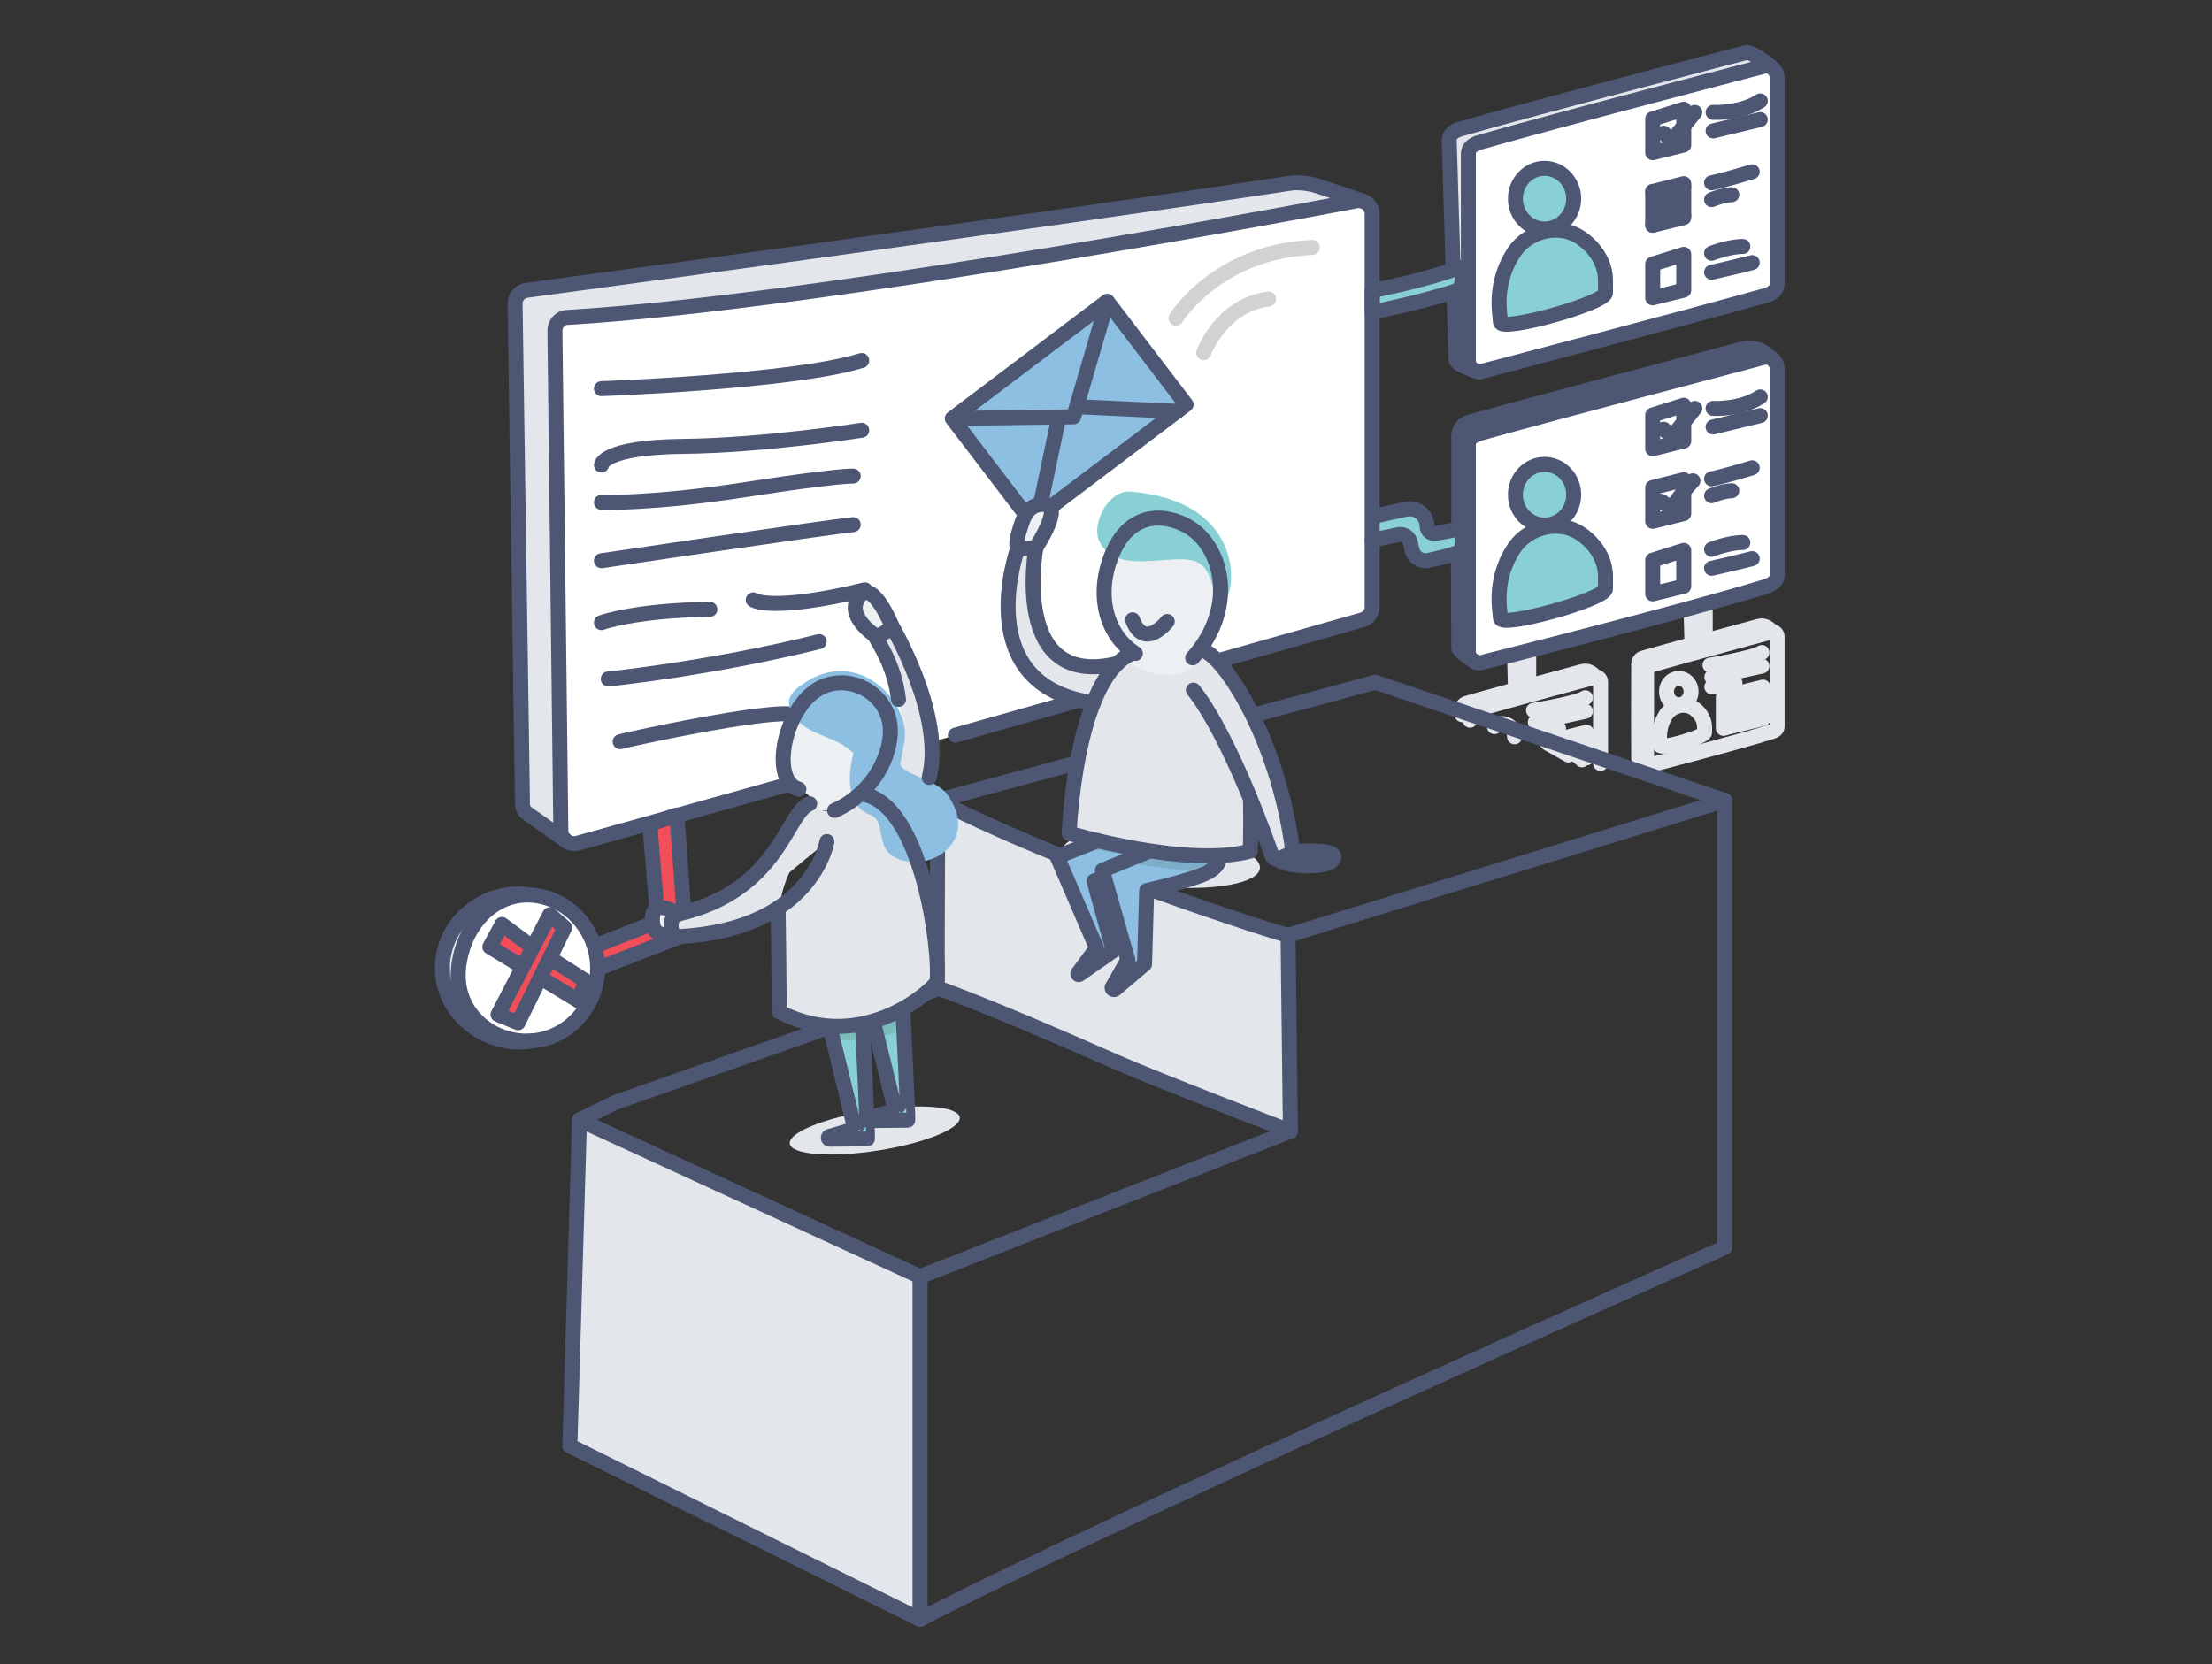 <?xml version="1.0" encoding="UTF-8"?>
<svg width="295px" height="222px" viewBox="0 0 295 222" version="1.1" xmlns="http://www.w3.org/2000/svg" xmlns:xlink="http://www.w3.org/1999/xlink">
    <rect x="0" y="0" width="295" height="222" fill="#333333" stroke="none"/>
    <title>illustration-course-detail</title>
    <g id="illustration-course-detail" stroke="none" stroke-width="1" fill="none" fill-rule="evenodd">
        <g id="Illustrations/1x1/Temp-" transform="translate(59, 7)">
            <g id="Group-297" transform="translate(0, 0)">
                <g id="Group-49" transform="translate(136, 74)" stroke="#E3E6EB" stroke-linecap="round" stroke-linejoin="round" stroke-width="2">
                    <path d="M41.353,16.572 C36.814,18.016 25.239,21 25.239,21 C24.882,21 24.592,20.703 24.592,20.336 L24.592,8.355 C24.592,7.988 24.895,7.79 25.239,7.691 C29.351,6.504 41.353,3.263 41.353,3.263 C41.71,3.263 42,3.561 42,3.928 L42,15.908 C42,16.275 41.694,16.464 41.353,16.572 Z" id="Stroke-1"></path>
                    <path d="M33.05,7.72 C33.05,7.72 38.821,6.797 39.972,6.034" id="Stroke-3"></path>
                    <line x1="33.296" y1="9.316" x2="39.972" y2="7.846" id="Stroke-5"></line>
                    <path d="M30.53,11.249 C30.53,12.221 29.795,13.008 28.888,13.008 C27.981,13.008 27.246,12.221 27.246,11.249 C27.246,10.278 27.981,9.49 28.888,9.49 C29.795,9.49 30.53,10.278 30.53,11.249 Z" id="Stroke-7"></path>
                    <path d="M26.401,18.397 L26.347,17.81 C26.236,16.595 26.507,15.365 27.169,14.351 C27.18,14.335 27.191,14.318 27.202,14.301 C27.99,13.126 29.66,12.695 30.837,13.453 C31.622,13.958 32.324,14.873 32.324,15.987 L32.324,16.706 C32.324,17.315 26.401,19.006 26.401,18.397 Z" id="Stroke-9"></path>
                    <path d="M32.57,4.44 C35.503,3.638 38.283,2.885 39.565,2.538 C40.029,2.412 40.522,2.527 40.889,2.844 L41.313,3.21" id="Stroke-11"></path>
                    <path d="M25.02,20.96 C25.02,20.96 24.037,20.335 23.543,20.121 L23.52,14.83 L23.52,14.713 L23.543,7.585 C23.543,7.211 23.786,6.883 24.137,6.781 C25.54,6.375 27.907,5.719 30.402,5.034" id="Stroke-13"></path>
                    <path d="M32.416,0 L32.416,4.701 C32.416,4.701 31.529,5.342 30.652,4.965 L30.53,0.476" id="Stroke-15"></path>
                    <polygon id="Stroke-17" points="40.118 14.842 34.827 16.148 34.827 11.957 40.118 10.651"></polygon>
                    <polyline id="Stroke-19" points="34.985 12.132 37.717 13.669 39.721 10.97"></polyline>
                    <line x1="34.985" y1="16.109" x2="36.995" y2="13.399" id="Stroke-21"></line>
                    <line x1="40.118" y1="14.842" x2="38.284" y2="13.233" id="Stroke-23"></line>
                    <path d="M33.296,10.622 C33.296,10.622 34.985,10.404 36.389,10.128" id="Stroke-25"></path>
                    <path d="M1.051,15.067 C0.914,14.038 1.354,13.825 1.699,13.725 C5.81,12.538 17.812,9.298 17.812,9.298 C18.169,9.298 18.459,9.595 18.459,9.962 L18.459,20.837" id="Stroke-27"></path>
                    <path d="M9.509,13.754 C9.509,13.754 15.28,12.831 16.431,12.068" id="Stroke-29"></path>
                    <line x1="9.755" y1="15.35" x2="16.431" y2="13.88" id="Stroke-31"></line>
                    <path d="M4.303,15.925 C4.587,15.675 4.951,15.525 5.347,15.525 C6.122,15.525 6.771,16.099 6.945,16.872 C6.974,17.004 6.99,17.142 6.99,17.283" id="Stroke-33"></path>
                    <path d="M9.029,10.474 C11.962,9.672 14.743,8.919 16.024,8.572 C16.488,8.447 16.981,8.561 17.348,8.878 L17.772,9.244" id="Stroke-35"></path>
                    <path d="M0,14.336 L0.002,13.619 C0.002,13.245 0.245,12.917 0.596,12.815 C2,12.41 4.366,11.753 6.862,11.068" id="Stroke-37"></path>
                    <path d="M8.876,6.034 L8.876,10.736 C8.876,10.736 7.989,11.376 7.112,10.999 L6.99,6.511" id="Stroke-39"></path>
                    <polyline id="Stroke-41" points="11.287 17.991 16.577 16.685 16.577 20.093"></polyline>
                    <polyline id="Stroke-43" points="11.445 18.166 14.176 19.703 16.18 17.004"></polyline>
                    <line x1="15.976" y1="20.349" x2="14.744" y2="19.268" id="Stroke-45"></line>
                    <path d="M9.755,16.656 C9.755,16.656 11.445,16.438 12.848,16.162" id="Stroke-47"></path>
                </g>
                <g id="Group-184">
                    <path d="M122.741,19.831 C122.741,19.831 119.005,18.545 116.562,17.761 C115.647,17.467 114.113,17.277 113.163,17.422 C81.045,22.337 11.28,31.715 11.28,31.715 C10.366,31.818 9.68,32.596 9.693,33.514 L10.681,100.292 C10.687,100.718 10.871,101.122 11.189,101.407 L16.467,105.145 L122.741,19.831 Z" id="Fill-50" fill="#E3E6EB"></path>
                    <path d="M177.58,41.088 L176.576,40.244 C175.709,39.514 174.542,39.252 173.445,39.54 C167.086,41.215 145.125,47.008 136.953,49.307 C136.123,49.54 135.549,50.296 135.549,51.157 L135.549,63.423 L135.549,79.408 L137.838,81.339 L177.58,41.088 Z" id="Fill-52" fill="#E3E6EB"></path>
                    <path d="M177.05,1.783 C176.396,1.243 174.762,7.64291885e-05 173.916,7.64291885e-05 C173.916,7.64291885e-05 146.465,7.136 135.805,10.191 C134.992,10.423 134.273,10.875 134.273,11.719 L135.179,40.935 C135.179,41.779 138.357,42.606 138.357,42.606 L177.05,1.783 Z" id="Fill-54" fill="#E3E6EB"></path>
                    <path d="M46.562,97.501 L18.028,105.479 C16.897,105.771 15.795,104.919 15.795,103.753 L15.005,37.113 C15.005,36.208 15.68,35.395 16.584,35.342 C51.61,33.292 122.003,19.762 122.003,19.762 C123.064,19.638 123.997,20.466 123.997,21.533 L123.997,73.964 C123.997,74.777 123.446,75.487 122.657,75.691 L68.413,91.062" id="Fill-56" fill="#FFFFFF"></path>
                    <path d="M176.469,32.415 C166.584,35.202 138.357,42.605 138.357,42.605 C137.511,42.605 136.826,41.921 136.826,41.077 L136.826,13.503 C136.826,12.658 137.544,12.207 138.357,11.974 C149.017,8.919 176.469,1.783 176.469,1.783 C177.314,1.783 178,2.468 178,3.312 L178,30.886 C178,31.731 177.283,32.185 176.469,32.415" id="Fill-58" fill="#FFFFFF"></path>
                    <path d="M176.469,71.241 C165.733,74.563 138.357,81.431 138.357,81.431 C137.511,81.431 136.826,80.747 136.826,79.903 L136.826,52.328 C136.826,51.484 137.543,51.028 138.357,50.8 C148.081,48.068 176.469,40.609 176.469,40.609 C177.314,40.609 178,41.293 178,42.138 L178,69.712 C178,70.556 177.276,70.991 176.469,71.241" id="Fill-60" fill="#FFFFFF"></path>
                    <path d="M124.346,61.835 L128.482,60.923 C129.94,60.601 131.322,61.709 131.322,63.2 C131.322,63.836 131.925,64.3 132.541,64.138 C132.541,64.138 134.82,63.722 135.549,63.58 C136.208,63.962 136.392,65.982 135.549,66.623 C134.914,67.018 131.611,67.729 131.611,67.729 C130.614,68.009 129.583,67.412 129.33,66.409 L129.077,65.402 C128.956,64.656 128.236,64.163 127.496,64.318 L123.997,65.052" id="Fill-62" fill="#89D0D4"></path>
                    <path d="M135.604,31.66 C131.237,33.178 123.997,34.65 123.997,34.65 L123.997,31.763 C123.997,31.763 131.237,30.404 135.604,28.671 C136.238,29.068 136.063,31.07 135.604,31.66" id="Fill-64" fill="#89D0D4"></path>
                    <path d="M20.328,119.189 L27.845,116.244 C28.371,116.045 28.702,115.522 28.655,114.962 L27.653,102.943 L31.269,101.71 L32.33,116.331 C32.387,117.121 31.921,117.857 31.181,118.144 L20.701,122.204" id="Fill-66" fill="#F14E5A"></path>
                    <path d="M11.74,131.874 C6.158,132.807 0,128.45 0,122.124 C0,115.797 5.984,111.44 11.567,112.373 L11.74,131.874 Z" id="Fill-68" fill="#E3E6EB"></path>
                    <path d="M20.701,122.124 C20.701,126.704 17.433,130.964 12.758,131.745 C7.175,132.678 1.52,128.418 2.155,122.124 C2.75,116.232 7.175,111.569 12.758,112.502 C17.433,113.284 20.701,117.543 20.701,122.124" id="Fill-70" fill="#FFFFFF"></path>
                    <polygon id="Fill-72" fill="#F14E5A" points="7.422 128.33 10.499 121.971 6.331 119.302 7.942 116.311 12.235 119.039 14.322 115.011 16.307 116.725 14.157 120.887 19.112 123.85 17.964 126.496 12.899 123.692 10.095 129.423"></polygon>
                    <path d="M146.987,63.037 C149.132,63.037 150.872,61.224 150.872,58.989 C150.872,56.753 149.132,54.941 146.987,54.941 C144.841,54.941 143.102,56.753 143.102,58.989 C143.102,61.224 144.841,63.037 146.987,63.037" id="Fill-74" fill="#89D0D4"></path>
                    <path d="M151.597,64.062 C148.812,62.316 144.862,63.308 142.999,66.014 C142.973,66.052 142.947,66.09 142.921,66.129 C141.355,68.462 140.713,71.293 140.977,74.088 L141.105,75.441 C141.105,76.842 155.114,72.95 155.114,71.549 L155.114,69.893 C155.114,67.33 153.453,65.225 151.597,64.062" id="Fill-76" fill="#89D0D4"></path>
                    <path d="M146.987,23.803 C149.132,23.803 150.872,21.991 150.872,19.755 C150.872,17.52 149.132,15.707 146.987,15.707 C144.841,15.707 143.102,17.52 143.102,19.755 C143.102,21.991 144.841,23.803 146.987,23.803" id="Fill-78" fill="#89D0D4"></path>
                    <path d="M151.597,24.828 C148.812,23.082 144.862,24.074 142.999,26.78 C142.973,26.818 142.947,26.856 142.921,26.895 C141.355,29.228 140.713,32.059 140.977,34.855 L141.105,36.207 C141.105,37.609 155.114,33.716 155.114,32.315 L155.114,30.659 C155.114,28.097 153.453,25.991 151.597,24.828" id="Fill-80" fill="#89D0D4"></path>
                    <path d="M46.562,97.501 L18.028,105.479 C16.897,105.771 15.795,104.919 15.795,103.753 L15.005,37.113 C15.005,36.208 15.68,35.395 16.584,35.342 C51.61,33.292 122.003,19.762 122.003,19.762 C123.064,19.638 123.997,20.466 123.997,21.533 L123.997,73.964 C123.997,74.777 123.446,75.487 122.657,75.691 L68.413,91.062" id="Stroke-82" stroke="#4D5774" stroke-width="2" stroke-linecap="round" stroke-linejoin="round"></path>
                    <path d="M16.467,105.145 L11.189,101.406 C10.871,101.122 10.687,100.718 10.681,100.292 L9.693,33.514 C9.68,32.596 10.366,31.818 11.279,31.715 C11.279,31.715 81.045,22.337 113.163,17.422 C114.113,17.277 115.647,17.467 116.562,17.761 C119.005,18.545 122.741,19.831 122.741,19.831" id="Stroke-84" stroke="#4D5774" stroke-width="2" stroke-linecap="round" stroke-linejoin="round"></path>
                    <path d="M176.469,32.415 C166.584,35.202 138.357,42.605 138.357,42.605 C137.511,42.605 136.826,41.921 136.826,41.077 L136.826,13.503 C136.826,12.658 137.544,12.207 138.357,11.974 C149.017,8.919 176.469,1.783 176.469,1.783 C177.314,1.783 178,2.468 178,3.312 L178,30.886 C178,31.731 177.283,32.185 176.469,32.415 Z" id="Stroke-86" stroke="#4D5774" stroke-width="2" stroke-linecap="round" stroke-linejoin="round"></path>
                    <path d="M176.469,71.241 C165.733,74.563 138.357,81.431 138.357,81.431 C137.511,81.431 136.826,80.747 136.826,79.903 L136.826,52.328 C136.826,51.484 137.543,51.028 138.357,50.8 C148.081,48.068 176.469,40.609 176.469,40.609 C177.314,40.609 178,41.293 178,42.138 L178,69.712 C178,70.556 177.276,70.991 176.469,71.241 Z" id="Stroke-88" stroke="#4D5774" stroke-width="2" stroke-linecap="round" stroke-linejoin="round"></path>
                    <path d="M135.604,31.66 C131.237,33.178 123.997,34.65 123.997,34.65 L123.997,31.763 C123.997,31.763 131.237,30.404 135.604,28.671 C136.238,29.068 136.063,31.07 135.604,31.66 Z" id="Stroke-90" stroke="#4D5774" stroke-width="2" stroke-linecap="round" stroke-linejoin="round"></path>
                    <path d="M21.211,44.841 C21.211,44.841 46.733,43.945 55.92,41.085" id="Stroke-92" stroke="#4D5774" stroke-width="2" stroke-linecap="round" stroke-linejoin="round"></path>
                    <path d="M21.211,55.032 C21.211,55.032 21.324,52.654 32.1,52.54 C42.876,52.427 55.92,50.389 55.92,50.389" id="Stroke-94" stroke="#4D5774" stroke-width="2" stroke-linecap="round" stroke-linejoin="round"></path>
                    <path d="M21.211,60.012 C21.211,60.012 28.125,60.225 40.434,58.308 C52.744,56.39 54.786,56.503 54.786,56.503" id="Stroke-96" stroke="#4D5774" stroke-width="2" stroke-linecap="round" stroke-linejoin="round"></path>
                    <path d="M21.211,67.798 C21.211,67.798 51.27,63.331 54.786,62.975" id="Stroke-98" stroke="#4D5774" stroke-width="2" stroke-linecap="round" stroke-linejoin="round"></path>
                    <path d="M21.211,76.051 C21.211,76.051 25.748,74.394 35.673,74.28" id="Stroke-100" stroke="#4D5774" stroke-width="2" stroke-linecap="round" stroke-linejoin="round"></path>
                    <path d="M41.454,73.018 C41.454,73.018 43.764,74.72 56.354,71.677" id="Stroke-102" stroke="#4D5774" stroke-width="2" stroke-linecap="round" stroke-linejoin="round"></path>
                    <path d="M22.119,83.565 C22.119,83.565 35.673,82.206 50.249,78.583" id="Stroke-104" stroke="#4D5774" stroke-width="2" stroke-linecap="round" stroke-linejoin="round"></path>
                    <path d="M23.707,91.931 C23.707,91.931 27.79,90.925 35.276,89.559 C43.701,88.023 46.052,88.207 46.052,88.207" id="Stroke-106" stroke="#4D5774" stroke-width="2" stroke-linecap="round" stroke-linejoin="round"></path>
                    <path d="M20.328,119.189 L27.845,116.244 C28.371,116.045 28.702,115.522 28.655,114.962 L27.653,102.943 L31.269,101.71 L32.33,116.331 C32.387,117.121 31.921,117.857 31.181,118.144 L20.701,122.204" id="Stroke-108" stroke="#4D5774" stroke-width="2" stroke-linecap="round" stroke-linejoin="round"></path>
                    <path d="M20.701,122.124 C20.701,126.704 17.433,130.964 12.758,131.745 C7.175,132.678 1.52,128.418 2.155,122.124 C2.75,116.232 7.175,111.569 12.758,112.502 C17.433,113.284 20.701,117.543 20.701,122.124 Z" id="Stroke-110" stroke="#4D5774" stroke-width="2" stroke-linecap="round" stroke-linejoin="round"></path>
                    <path d="M11.74,131.874 C6.158,132.807 0,128.45 0,122.124 C0,115.797 5.984,111.44 11.567,112.373" id="Stroke-112" stroke="#4D5774" stroke-width="2" stroke-linecap="round" stroke-linejoin="round"></path>
                    <polygon id="Stroke-114" stroke="#4D5774" stroke-width="2" stroke-linecap="round" stroke-linejoin="round" points="14.322 115.011 16.307 116.725 10.095 129.423 7.422 128.33"></polygon>
                    <polyline id="Stroke-116" stroke="#4D5774" stroke-width="2" stroke-linecap="round" stroke-linejoin="round" points="10.379 121.767 6.332 119.302 7.942 116.311 11.74 119.135"></polyline>
                    <polyline id="Stroke-118" stroke="#4D5774" stroke-width="2" stroke-linecap="round" stroke-linejoin="round" points="14.479 120.887 19.112 123.851 18.144 126.496 13.265 123.525"></polyline>
                    <polygon id="Stroke-120" stroke="#4D5774" stroke-width="2" stroke-linecap="round" stroke-linejoin="round" points="161.409 8.863 161.409 13.364 165.549 12.345 165.549 7.561"></polygon>
                    <polygon id="Stroke-122" stroke="#4D5774" stroke-width="2" stroke-linecap="round" stroke-linejoin="round" points="161.409 18.544 161.409 23.045 165.549 22.026 165.549 17.496"></polygon>
                    <polygon id="Stroke-124" stroke="#4D5774" stroke-width="2" stroke-linecap="round" stroke-linejoin="round" points="161.409 28.225 161.409 32.726 165.549 31.707 165.549 26.923"></polygon>
                    <polyline id="Stroke-126" stroke="#4D5774" stroke-width="2" stroke-linecap="round" stroke-linejoin="round" points="162.883 10.759 163.961 11.778 167.024 7.985"></polyline>
                    <line x1="161.409" y1="18.544" x2="165.549" y2="21.742" id="Stroke-128" stroke="#4D5774" stroke-width="2" stroke-linecap="round" stroke-linejoin="round"></line>
                    <line x1="161.409" y1="23.045" x2="165.549" y2="17.893" id="Stroke-130" stroke="#4D5774" stroke-width="2" stroke-linecap="round" stroke-linejoin="round"></line>
                    <path d="M169.462,7.985 C169.462,7.985 173.035,8.212 175.758,6.457" id="Stroke-132" stroke="#4D5774" stroke-width="2" stroke-linecap="round" stroke-linejoin="round"></path>
                    <line x1="169.462" y1="10.462" x2="175.758" y2="8.948" id="Stroke-134" stroke="#4D5774" stroke-width="2" stroke-linecap="round" stroke-linejoin="round"></line>
                    <path d="M169.264,17.383 C169.264,17.383 170.54,17.157 174.68,15.911" id="Stroke-136" stroke="#4D5774" stroke-width="2" stroke-linecap="round" stroke-linejoin="round"></path>
                    <path d="M169.264,19.633 C169.264,19.633 170.653,19.025 171.958,18.968" id="Stroke-138" stroke="#4D5774" stroke-width="2" stroke-linecap="round" stroke-linejoin="round"></path>
                    <path d="M169.264,26.781 C169.264,26.781 171.561,25.875 173.432,25.875" id="Stroke-140" stroke="#4D5774" stroke-width="2" stroke-linecap="round" stroke-linejoin="round"></path>
                    <path d="M169.264,29.315 C169.264,29.315 172.015,28.706 174.68,28.026" id="Stroke-142" stroke="#4D5774" stroke-width="2" stroke-linecap="round" stroke-linejoin="round"></path>
                    <path d="M150.872,19.5 C150.872,21.736 149.132,23.548 146.987,23.548 C144.841,23.548 143.102,21.736 143.102,19.5 C143.102,17.265 144.841,15.452 146.987,15.452 C149.132,15.452 150.872,17.265 150.872,19.5 Z" id="Stroke-144" stroke="#4D5774" stroke-width="2" stroke-linecap="round" stroke-linejoin="round"></path>
                    <path d="M141.105,35.953 L140.977,34.6 C140.713,31.804 141.355,28.973 142.921,26.64 C142.947,26.602 142.973,26.563 142.999,26.525 C144.862,23.819 148.812,22.827 151.597,24.573 C153.453,25.736 155.114,27.842 155.114,30.404 L155.114,32.06 C155.114,33.461 141.105,37.354 141.105,35.953 Z" id="Stroke-146" stroke="#4D5774" stroke-width="2" stroke-linecap="round" stroke-linejoin="round"></path>
                    <polygon id="Stroke-148" stroke="#4D5774" stroke-width="2" stroke-linecap="round" stroke-linejoin="round" points="161.409 48.351 161.409 52.852 165.549 51.833 165.549 47.049"></polygon>
                    <polygon id="Stroke-150" stroke="#4D5774" stroke-width="2" stroke-linecap="round" stroke-linejoin="round" points="161.409 58.032 161.409 62.533 165.549 61.514 165.549 56.985"></polygon>
                    <polygon id="Stroke-152" stroke="#4D5774" stroke-width="2" stroke-linecap="round" stroke-linejoin="round" points="161.409 67.713 161.409 72.214 165.549 71.195 165.549 66.411"></polygon>
                    <polyline id="Stroke-154" stroke="#4D5774" stroke-width="2" stroke-linecap="round" stroke-linejoin="round" points="162.883 50.248 163.961 51.267 167.024 47.474"></polyline>
                    <path d="M169.462,47.474 C169.462,47.474 173.035,47.7 175.758,45.945" id="Stroke-156" stroke="#4D5774" stroke-width="2" stroke-linecap="round" stroke-linejoin="round"></path>
                    <line x1="169.462" y1="49.95" x2="175.758" y2="48.436" id="Stroke-158" stroke="#4D5774" stroke-width="2" stroke-linecap="round" stroke-linejoin="round"></line>
                    <path d="M169.264,56.871 C169.264,56.871 170.54,56.645 174.68,55.399" id="Stroke-160" stroke="#4D5774" stroke-width="2" stroke-linecap="round" stroke-linejoin="round"></path>
                    <path d="M169.264,59.122 C169.264,59.122 170.653,58.513 171.958,58.457" id="Stroke-162" stroke="#4D5774" stroke-width="2" stroke-linecap="round" stroke-linejoin="round"></path>
                    <path d="M169.264,66.269 C169.264,66.269 171.561,65.364 173.432,65.364" id="Stroke-164" stroke="#4D5774" stroke-width="2" stroke-linecap="round" stroke-linejoin="round"></path>
                    <path d="M169.264,68.803 C169.264,68.803 172.015,68.194 174.68,67.515" id="Stroke-166" stroke="#4D5774" stroke-width="2" stroke-linecap="round" stroke-linejoin="round"></path>
                    <path d="M150.872,58.989 C150.872,61.224 149.132,63.037 146.987,63.037 C144.841,63.037 143.102,61.224 143.102,58.989 C143.102,56.753 144.841,54.941 146.987,54.941 C149.132,54.941 150.872,56.753 150.872,58.989 Z" id="Stroke-168" stroke="#4D5774" stroke-width="2" stroke-linecap="round" stroke-linejoin="round"></path>
                    <path d="M141.105,75.441 L140.977,74.088 C140.713,71.293 141.355,68.461 142.921,66.129 C142.947,66.09 142.973,66.052 142.999,66.013 C144.862,63.308 148.812,62.316 151.597,64.061 C153.453,65.225 155.114,67.33 155.114,69.893 L155.114,71.549 C155.114,72.95 141.105,76.842 141.105,75.441 Z" id="Stroke-170" stroke="#4D5774" stroke-width="2" stroke-linecap="round" stroke-linejoin="round"></path>
                    <path d="M162.586,59.872 L163.883,60.827 C163.883,60.827 165.202,58.81 166.776,57.133" id="Stroke-172" stroke="#4D5774" stroke-width="2" stroke-linecap="round" stroke-linejoin="round"></path>
                    <path d="M134.791,28.929 L134.273,11.719 C134.273,10.875 134.992,10.424 135.804,10.191 C146.465,7.136 173.917,0 173.917,0 C174.762,0 176.396,1.243 177.05,1.783" id="Stroke-174" stroke="#4D5774" stroke-width="2" stroke-linecap="round" stroke-linejoin="round"></path>
                    <path d="M138.357,42.605 C138.357,42.605 135.179,41.779 135.179,40.934 L134.914,32.388" id="Stroke-176" stroke="#4D5774" stroke-width="2" stroke-linecap="round" stroke-linejoin="round"></path>
                    <path d="M135.549,63.423 L135.549,51.157 C135.549,50.296 136.123,49.54 136.953,49.307 C145.125,47.008 167.086,41.215 173.445,39.54 C174.542,39.252 175.709,39.514 176.576,40.244 L177.58,41.088" id="Stroke-178" stroke="#4D5774" stroke-width="2" stroke-linecap="round" stroke-linejoin="round"></path>
                    <path d="M137.838,81.339 C137.838,81.339 135.514,79.9 135.549,79.408 L135.494,66.962" id="Stroke-180" stroke="#4D5774" stroke-width="2" stroke-linecap="round" stroke-linejoin="round"></path>
                    <path d="M124.346,61.835 L128.482,60.923 C129.94,60.601 131.322,61.709 131.322,63.2 C131.322,63.836 131.925,64.3 132.541,64.138 C132.541,64.138 134.82,63.722 135.549,63.58 C136.208,63.962 136.392,65.982 135.549,66.623 C134.914,67.018 131.611,67.729 131.611,67.729 C130.614,68.009 129.583,67.412 129.33,66.409 L129.077,65.402 C128.956,64.656 128.236,64.163 127.496,64.318 L123.997,65.052" id="Stroke-182" stroke="#4D5774" stroke-width="2" stroke-linecap="round" stroke-linejoin="round"></path>
                </g>
                <polygon id="Fill-185" fill="#E3E6EB" points="18.015 142 63 162.892 62.887 208 17 185.014"></polygon>
                <g id="Group-202" transform="translate(17, 84)">
                    <path d="M96.095,59.891 L95.78,33.761 C95.78,33.761 56.199,21.22 49.516,15.765 C42.833,10.31 49.057,15.765 49.057,15.765 L48.972,40.771 L96.095,59.891 Z" id="Fill-186" fill="#E3E6EB"></path>
                    <line x1="95.78" y1="33.761" x2="96.095" y2="59.891" id="Stroke-188" stroke="#4D5774" stroke-width="2" stroke-linecap="round" stroke-linejoin="round"></line>
                    <path d="M77.837,27.774 C87.692,31.333 95.528,33.777 95.78,33.761 C95.78,33.761 153.586,15.919 154,15.765 L154,75.416 C154,75.416 72.524,111.557 46.699,125" id="Stroke-190" stroke="#4D5774" stroke-width="2" stroke-linecap="round" stroke-linejoin="round"></path>
                    <path d="M48.971,40.771 L49.057,15.765 C53.681,18.146 59.668,20.812 65.309,23.082" id="Stroke-192" stroke="#4D5774" stroke-width="2" stroke-linecap="round" stroke-linejoin="round"></path>
                    <path d="M6.023,56.067 L1.283,58.391 L46.699,79.284 L96.095,59.891 C96.095,59.891 77.94,52.916 72.739,50.613 C55.46,42.965 49.23,40.85 49.23,40.85 L6.023,56.067 Z" id="Stroke-194" stroke="#4D5774" stroke-width="2" stroke-linecap="round" stroke-linejoin="round"></path>
                    <polyline id="Stroke-196" stroke="#4D5774" stroke-width="2" stroke-linecap="round" stroke-linejoin="round" points="46.699 79.284 46.699 125 0 101.857 1.283 58.39"></polyline>
                    <line x1="67.59" y1="10.758" x2="49.057" y2="15.765" id="Stroke-198" stroke="#4D5774" stroke-width="2" stroke-linecap="round" stroke-linejoin="round"></line>
                    <polyline id="Stroke-200" stroke="#4D5774" stroke-width="2" stroke-linecap="round" stroke-linejoin="round" points="154 15.765 107.417 0 91.935 4.182"></polyline>
                </g>
                <g id="Group-257" transform="translate(68, 26)">
                    <path d="M41.028,82.819 C40.837,84.838 34.796,85.921 27.535,85.239 C20.274,84.557 14.542,82.368 14.734,80.349 C14.925,78.33 20.966,77.246 28.227,77.928 C35.488,78.61 41.219,80.8 41.028,82.819" id="Fill-203" fill="#E3E6EB"></path>
                    <polygon id="Fill-205" fill="#8CBFE2" points="27.466 80.759 18.901 84.512 21.471 93.806 16.732 97.227 19.244 93.465 13.993 81.283 19.415 79.139"></polygon>
                    <path d="M35.517,81.101 C35.517,81.101 35.945,82.294 34.147,83.318 C32.348,84.341 25.924,85.79 25.924,85.79 L25.641,95.608 L21.787,98.877 C21.648,99.104 21.297,98.995 21.314,98.729 L23.414,95.04 L20.2,83.104 L25.924,80.674 L35.517,81.101 Z" id="Fill-207" fill="#8CBFE2"></path>
                    <path d="M35.403,81.299 C35.515,81.279 34.889,83.232 34.118,83.346 C33.347,83.46 22.819,82.082 22.819,82.082 L24.896,81.328 L17.186,80.02 C17.186,80.02 19.472,79.253 19.558,79.253 C19.643,79.253 33.547,81.64 35.403,81.299" id="Fill-209" fill="#7DAEC9"></path>
                    <path d="M18.293,62.726 C17.532,65.532 14.973,75.353 15.703,78.001 C15.726,78.083 30.521,82.976 39.856,80.303 L39.517,67.241 C39.517,67.241 38.944,55.916 33.232,53.754 C33.232,53.754 30.092,58.615 23.612,54.494 C23.612,54.494 22.402,55.48 20.978,55.786 C8.604,58.44 11.188,41.702 10.911,40.228 C10.891,40.125 8.604,40.513 8.604,40.513 C8.604,40.513 5.239,51.5 10.036,56.332 C13.328,59.649 18.341,61.27 18.711,61.04 L18.293,62.726 Z" id="Fill-211" fill="#E3E6EB"></path>
                    <path d="M35.605,55.786 C35.605,55.786 43.284,64.342 45.425,80.629 C45.425,80.629 43.027,82.19 42.685,81.226 C36.518,63.83 32.15,59.055 32.15,59.055" id="Fill-213" fill="#E3E6EB"></path>
                    <path d="M29.563,35.669 C29.575,35.671 29.586,35.674 29.599,35.677 C29.763,35.712 29.93,35.73 30.1,35.738 C29.922,35.71 29.742,35.687 29.563,35.669" id="Fill-215" fill="#89D0D4"></path>
                    <polygon id="Fill-217" fill="#8CBFE2" points="9.519 35.29 0 22.816 20.665 7.184 31.179 20.961 10.911 36.108"></polygon>
                    <path d="M11.16,40.024 C11.16,40.024 14.931,34.334 12.264,34.279 C9.848,34.229 9.438,36.251 8.91,37.908 C8.381,39.566 8.698,40.228 8.698,40.228 L11.16,40.024 Z" id="Fill-219" fill="#EDF0F2"></path>
                    <path d="M33.263,53.235 C37.951,46.559 35.486,39.057 30.86,36.925 C26.886,35.094 23.256,36.322 21.358,40.806 C19.128,46.078 20.428,51.175 23.819,53.755 L22.92,54.969 C22.92,54.969 28.515,59.172 32.497,55.694 L33.263,53.235 Z" id="Fill-221" fill="#EDF0F2"></path>
                    <path d="M45.425,80.629 C45.425,80.629 45.487,80.623 45.596,80.613 C46.682,80.521 52.511,80.096 50.629,81.823 C48.557,83.724 43.846,81.823 43.846,81.823 L45.425,80.629 Z" id="Fill-223" fill="#EDF0F2"></path>
                    <path d="M19.677,39.345 C18.38,36.901 20.893,32.36 23.661,32.574 C39.8,33.825 37.72,46.978 36.092,47.319 C34.465,47.66 35.279,43.311 32.666,41.989 C30.054,40.668 23.374,43.354 20.504,40.454 C20.146,40.092 19.875,39.72 19.677,39.345" id="Fill-225" fill="#89D0D4"></path>
                    <path d="M24.415,54.169 C20.587,51.752 19.002,46.377 21.358,40.806 C23.256,36.322 26.886,35.094 30.86,36.925 C35.841,39.221 38.317,47.742 32.054,54.755" id="Stroke-227" stroke="#4D5774" stroke-width="2" stroke-linecap="round" stroke-linejoin="round"></path>
                    <path d="M22.012,55.507 C7.645,59.001 11.16,40.024 11.16,40.024 L8.698,40.228 C8.698,40.228 2.192,58.44 18.826,60.744" id="Stroke-229" stroke="#4D5774" stroke-width="2" stroke-linecap="round" stroke-linejoin="round"></path>
                    <polyline id="Stroke-231" stroke="#4D5774" stroke-width="2" stroke-linecap="round" stroke-linejoin="round" points="9.519 35.29 0 22.816 20.665 7.184 31.179 20.961 13.218 34.547"></polyline>
                    <polyline id="Stroke-233" stroke="#4D5774" stroke-width="2" stroke-linecap="round" stroke-linejoin="round" points="0.391 22.811 16.181 22.6 20.524 7.734"></polyline>
                    <line x1="14.216" y1="22.63" x2="11.834" y2="33.949" id="Stroke-235" stroke="#4D5774" stroke-width="2" stroke-linecap="round" stroke-linejoin="round"></line>
                    <line x1="16.774" y1="21.249" x2="29.976" y2="21.87" id="Stroke-237" stroke="#4D5774" stroke-width="2" stroke-linecap="round" stroke-linejoin="round"></line>
                    <path d="M8.698,40.228 C8.698,40.228 8.381,39.566 8.91,37.909 C9.438,36.251 9.848,34.229 12.264,34.279 C14.931,34.334 11.16,40.024 11.16,40.024" id="Stroke-239" stroke="#4D5774" stroke-width="2" stroke-linecap="round" stroke-linejoin="round"></path>
                    <path d="M28.667,49.902 C28.667,49.902 25.584,53.825 24.042,49.675" id="Stroke-241" stroke="#4D5774" stroke-width="2" stroke-linecap="round" stroke-linejoin="round"></path>
                    <path d="M23.512,54.37 C16.317,58.349 15.589,78.144 15.589,78.144 C15.589,78.144 31.177,82.806 39.742,80.532 C39.742,80.532 39.847,77.044 39.775,73.894" id="Stroke-243" stroke="#4D5774" stroke-width="2" stroke-linecap="round" stroke-linejoin="round"></path>
                    <path d="M20.2,84.054 L18.901,84.512 L21.471,93.806 L16.932,96.983 C16.825,97.058 16.691,96.932 16.761,96.821 L19.244,93.465 L13.993,81.283 L19.415,79.139" id="Stroke-245" stroke="#4D5774" stroke-width="2" stroke-linecap="round" stroke-linejoin="round"></path>
                    <path d="M35.517,81.356 C35.517,81.356 35.945,82.294 34.147,83.318 C32.348,84.341 25.924,85.79 25.924,85.79 L25.641,95.608 L21.787,98.877 C21.648,99.104 21.297,98.995 21.314,98.729 L23.414,95.04 L20.016,83.101 L25.924,80.674" id="Stroke-247" stroke="#4D5774" stroke-width="2" stroke-linecap="round" stroke-linejoin="round"></path>
                    <path d="M32.15,59.055 C32.15,59.055 36.518,63.83 42.685,81.226 C43.027,82.191 45.426,80.629 45.426,80.629 C43.284,64.342 35.405,53.626 33.232,53.755" id="Stroke-249" stroke="#4D5774" stroke-width="2" stroke-linecap="round" stroke-linejoin="round"></path>
                    <path d="M45.661,80.607 C45.661,80.607 52.268,79.991 50.629,81.823 C49.772,82.846 43.989,82.658 43.37,81.524" id="Stroke-251" stroke="#4D5774" stroke-width="2" stroke-linecap="round" stroke-linejoin="round"></path>
                    <path d="M29.831,9.437 C29.831,9.437 35.339,0.54 48.015,0" id="Stroke-253" stroke="#D1D2D3" stroke-width="2" stroke-linecap="round" stroke-linejoin="round"></path>
                    <path d="M33.541,14.042 C33.541,14.042 35.783,7.734 42.191,6.879" id="Stroke-255" stroke="#D1D2D3" stroke-width="2" stroke-linecap="round" stroke-linejoin="round"></path>
                </g>
                <g id="Group-296" transform="translate(28, 72)">
                    <path d="M40.992,70.029 C41.224,71.506 36.337,73.493 30.078,74.469 C23.819,75.444 18.557,75.038 18.325,73.562 C18.094,72.086 22.98,70.098 29.239,69.123 C35.499,68.147 40.76,68.553 40.992,70.029" id="Fill-258" fill="#E3E6EB"></path>
                    <path d="M24.308,29.102 C29.315,26.92 31.962,21.781 31.731,18.078 C31.463,13.778 26.84,10.903 22.842,12.541 C17.636,14.675 15.533,25.188 19.539,26.266 C19.539,26.266 21.606,27.185 21.054,27.946 C20.503,28.707 21.606,29.102 21.606,29.102 L24.308,29.102 Z" id="Fill-260" fill="#EDF0F2"></path>
                    <path d="M28.043,58.021 C28.043,58.021 28.768,72.892 28.678,72.909 L23.662,72.961 C23.449,72.964 23.393,72.67 23.591,72.594 L26.972,71.598 C27.037,71.555 23.677,58.043 23.677,58.043 L28.043,58.021 Z" id="Fill-262" fill="#89D0D4"></path>
                    <path d="M33.399,55.48 C33.399,55.48 34.147,70.401 34.057,70.418 L29.041,70.47 C28.828,70.473 28.772,70.179 28.971,70.103 L32.351,69.108 C32.417,69.064 29.449,57.17 29.449,57.17 L33.399,55.48 Z" id="Fill-264" fill="#89D0D4"></path>
                    <path d="M23.278,33.255 C23.278,33.255 21.41,45.008 3.507,45.939 C2.287,46.002 2.028,43.108 3.468,42.914 C5.859,42.592 13.884,38.612 16.161,35.121 C18.437,31.63 18.587,29.212 20.864,28.106 C20.864,28.106 22.031,29.444 24.075,29.154 C26.118,28.863 27.811,27.059 27.811,27.059 C27.811,27.059 31.151,27.528 33.586,31.784 C36.561,36.985 37.832,46.568 38.14,50.982 C38.14,50.982 37.318,54.687 30.595,56.831 C22.381,59.451 16.911,55.949 16.911,55.949 C16.911,55.949 16.369,47.132 16.719,43.408 C17.069,39.685 18.295,37.357 18.295,37.357 L23.278,33.255 Z" id="Fill-266" fill="#E3E6EB"></path>
                    <path d="M31.745,26.212 C31.745,26.212 36.556,19.051 29.626,5.706 C29.626,5.706 30.345,6.209 31.959,4.532 C31.959,4.532 41.837,21.216 34.746,28.806" id="Fill-268" fill="#E3E6EB"></path>
                    <path d="M34.467,35.961 C28.861,35.321 31.664,30.665 29.036,29.678 C25.592,28.382 26.2,23.88 26.811,21.465 C24.736,19.359 21.434,19.133 19.677,17.382 C16.874,14.588 18.746,13.18 19.912,12.34 C27.417,6.918 34.566,14.822 33.609,19.942 C33.423,20.944 33.245,21.949 33.061,22.908 C33.15,24.197 37.938,25.02 39.3,26.925 C43.335,32.568 38.286,36.397 34.467,35.961" id="Fill-270" fill="#8CBFE2"></path>
                    <polygon id="Fill-272" fill="#7DBCBC" points="24.279 59.734 28.126 59.734 28.126 57.804 23.677 58.043"></polygon>
                    <path d="M29.937,59.283 C29.937,59.283 32.709,59.029 33.388,58.155 L33.388,55.705 L29.343,57.337 L29.937,59.283 Z" id="Fill-274" fill="#7DBCBC"></path>
                    <path d="M31.959,4.532 C31.959,4.532 29.41,-1.829 27.611,0.521 C25.629,3.109 29.625,5.706 29.625,5.706 C29.625,5.706 31.459,5.596 32.091,4.761 C32.723,3.926 31.959,4.532 31.959,4.532" id="Fill-276" fill="#EDF0F2"></path>
                    <path d="M3.468,42.914 C3.468,42.914 0.602,41.014 0.083,42.875 C-0.102,43.536 0.005,44.931 0.588,45.357 C1.172,45.784 2.846,45.862 2.846,45.862 L3.468,42.914 Z" id="Fill-278" fill="#EDF0F2"></path>
                    <path d="M23.677,58.043 C23.677,58.043 27.038,71.555 26.972,71.599 L23.592,72.594 C23.393,72.67 23.449,72.964 23.662,72.961 L28.678,72.909 C28.768,72.892 28.043,58.021 28.043,58.021" id="Stroke-280" stroke="#4D5774" stroke-width="2" stroke-linecap="round" stroke-linejoin="round"></path>
                    <path d="M29.52,57.462 C29.52,57.462 32.417,69.064 32.351,69.108 L28.971,70.103 C28.772,70.179 28.828,70.473 29.041,70.47 L34.058,70.418 C34.147,70.401 33.413,55.81 33.413,55.81" id="Stroke-282" stroke="#4D5774" stroke-width="2" stroke-linecap="round" stroke-linejoin="round"></path>
                    <path d="M24.308,29.102 C29.315,26.92 31.962,21.781 31.731,18.078 C31.463,13.778 26.84,10.903 22.842,12.541 C17.636,14.675 15.533,25.188 19.539,26.266" id="Stroke-284" stroke="#4D5774" stroke-width="2" stroke-linecap="round" stroke-linejoin="round"></path>
                    <path d="M28,26.925 C36.034,28.151 38.459,48.193 37.962,51.903 C37.872,52.578 28.304,61.869 16.911,55.949 C16.911,55.949 16.934,53.774 16.778,42.448" id="Stroke-286" stroke="#4D5774" stroke-width="2" stroke-linecap="round" stroke-linejoin="round"></path>
                    <path d="M20.982,28.213 C17.845,29.35 16.981,39.801 3.468,42.914 C2.053,43.24 2.287,46.003 3.507,45.939 C21.41,45.008 23.278,33.255 23.278,33.255" id="Stroke-288" stroke="#4D5774" stroke-width="2" stroke-linecap="round" stroke-linejoin="round"></path>
                    <path d="M3.468,42.914 C3.468,42.914 0.602,41.014 0.083,42.875 C-0.102,43.536 0.005,44.931 0.588,45.357 C1.172,45.784 2.846,45.862 2.846,45.862" id="Stroke-290" stroke="#4D5774" stroke-width="2" stroke-linecap="round" stroke-linejoin="round"></path>
                    <path d="M31.959,4.532 C31.959,4.532 29.41,-1.829 27.611,0.521 C25.629,3.109 29.625,5.706 29.625,5.706" id="Stroke-292" stroke="#4D5774" stroke-width="2" stroke-linecap="round" stroke-linejoin="round"></path>
                    <path d="M32.828,14.294 C32.284,9.783 30.321,7.041 29.626,5.706 C29.626,5.706 30.345,6.209 31.959,4.532 C31.959,4.532 39.009,16.44 36.921,24.712" id="Stroke-294" stroke="#4D5774" stroke-width="2" stroke-linecap="round" stroke-linejoin="round"></path>
                </g>
            </g>
        </g>
    </g>
</svg>